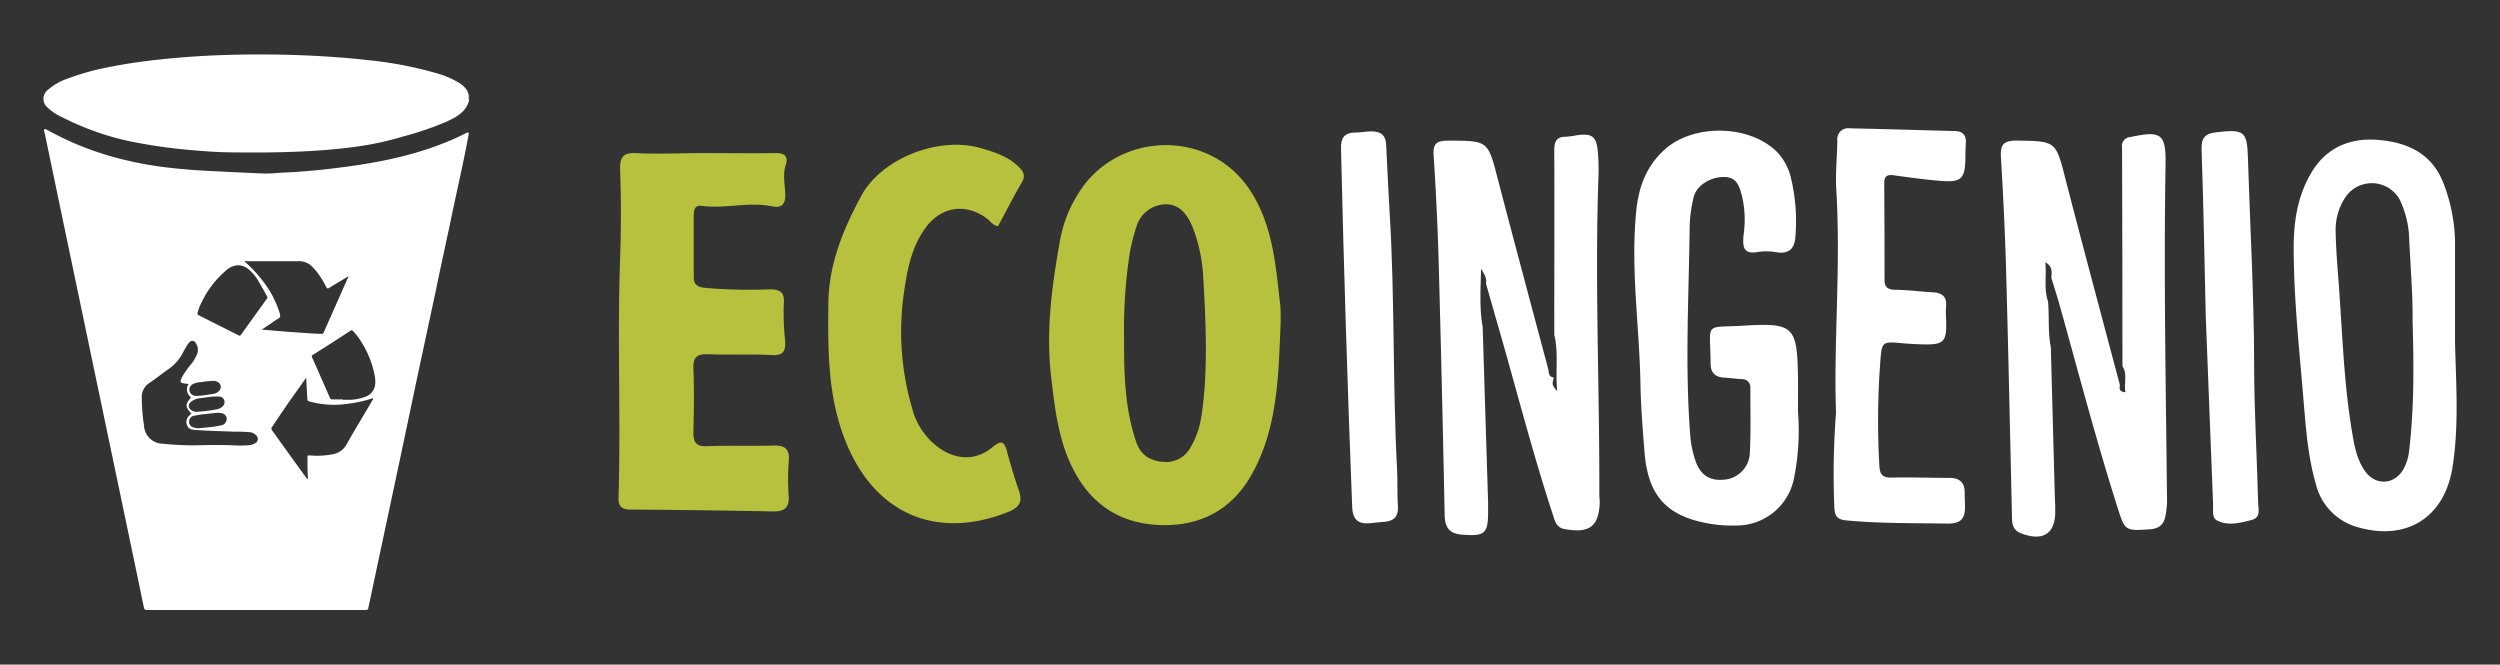 <svg id="Layer_1" data-name="Layer 1" xmlns="http://www.w3.org/2000/svg" viewBox="0 0 506.28 134.59"><rect x="0" y="0" width="506.28" height="134.59" fill="#333333" stroke="none"/><defs><style>.cls-1{fill:#fff;}.cls-2{fill:#b7c13e;}</style></defs><g id="PXEkCR.tif"><path class="cls-1" d="M95,20.34c-.65,2.37-2.59,3.39-4.59,4.31a64.61,64.61,0,0,1-8.8,3A61.7,61.7,0,0,1,73,29.58c-2.22.33-4.45.57-6.69.76-6.24.52-12.49.59-18.75.52-3.12,0-6.23-.23-9.34-.51a104.09,104.09,0,0,1-12.67-1.9,56,56,0,0,1-13-4.73A10.23,10.23,0,0,1,9.7,21.83a2.28,2.28,0,0,1,.05-3.67A11.56,11.56,0,0,1,13.46,16a51.87,51.87,0,0,1,9.17-2.52c2.66-.53,5.34-.92,8-1.24,2.31-.28,4.62-.48,6.93-.67,6.27-.49,12.56-.6,18.84-.51q5,.08,10.07.41c2.56.17,5.11.37,7.65.67a78.06,78.06,0,0,1,14.6,2.78,17.81,17.81,0,0,1,4.13,1.79,5.12,5.12,0,0,1,1.74,1.6c.16.26.19.57.34.84v.09a2.36,2.36,0,0,0,0,1Z"/><path class="cls-1" d="M95,20.25a1.22,1.22,0,0,1,0-1Z"/><path class="cls-1" d="M94.28,27c-1.17.6-2.37,1.16-3.59,1.66a68.37,68.37,0,0,1-9,2.95c-3.06.77-6.15,1.36-9.27,1.83-2.62.4-5.26.71-7.9,1-1.61.15-3.22.28-4.84.4L56.48,35a25.83,25.83,0,0,1-2.92.14c-2.05-.07-4.1-.18-6.15-.27l-5.56-.28q-3.56-.18-7.08-.57a73.59,73.59,0,0,1-12.66-2.47A61.42,61.42,0,0,1,9.64,26.35c-.19-.1-.41-.3-.61-.16s-.09.44,0,.66c1,4.79,2,9.58,3,14.37.86,4.11,1.71,8.22,2.58,12.33q2.34,11.17,4.67,22.34c.85,4,1.68,8,2.53,12.07q2.34,11.13,4.66,22.25,1.32,6.29,2.62,12.56c.16.74.19.76.95.76H73.75c.12,0,.24,0,.36,0a.43.43,0,0,0,.48-.37c0-.17.07-.35.11-.53.74-3.54,1.5-7.07,2.25-10.61L81.3,91.59c1-4.75,2-9.51,3-14.26q2-9.33,4-18.67c1-4.9,2.1-9.8,3.12-14.7,1.17-5.63,2.49-11.22,3.51-16.87v-.18C94.7,26.74,94.49,26.91,94.28,27ZM40,63.38A10.92,10.92,0,0,1,40.94,61a19.23,19.23,0,0,1,4.84-6.23,4,4,0,0,1,2.53-1.06,3.59,3.59,0,0,1,2.17.94,9.23,9.23,0,0,1,2,2.52c.54.93,1.06,1.88,1.59,2.81a.39.39,0,0,1,0,.48q-2.65,3.68-5.27,7.34c-.15.21-.26.21-.47.11q-4-2-8.05-4.05A.38.38,0,0,1,40,63.38ZM39,81.14a3.91,3.91,0,0,1,1.6-.51c1-.11,2-.32,3.08-.33h.67a1.1,1.1,0,0,1,1.06.76,1.11,1.11,0,0,1-.36,1.25,2.14,2.14,0,0,1-1.19.59,27,27,0,0,1-4,.48,1.44,1.44,0,0,1-.71-.09c-.45-.23-.89-.51-.92-1.06S38.63,81.39,39,81.14ZM38.35,79A1.26,1.26,0,0,1,39,77.82a3.69,3.69,0,0,1,1.63-.42,18.8,18.8,0,0,1,2.39-.26,1.68,1.68,0,0,1,1.24.34,1.08,1.08,0,0,1,.13,1.65,2,2,0,0,1-1.26.64c-1,.16-2,.34-3.07.4a1.8,1.8,0,0,1-.92-.11A1.27,1.27,0,0,1,38.35,79Zm.95,5.21a14.88,14.88,0,0,1,2.22-.35l2.09-.23a3.55,3.55,0,0,1,1.3.06,1.15,1.15,0,0,1,1,1.11,1.32,1.32,0,0,1-1,1.31,20.9,20.9,0,0,1-3.06.45c-.56.07-1.13.12-1.68.17a3.63,3.63,0,0,1-.94-.16,1.19,1.19,0,0,1-.94-1.16A1.28,1.28,0,0,1,39.3,84.17Zm12.33,5.59a3.48,3.48,0,0,1-1.33.37,22.44,22.44,0,0,1-3.28,0c-2.22-.07-4.44-.06-6.66,0A58.49,58.49,0,0,1,33,89.86a3.86,3.86,0,0,1-3.84-3.72,37.28,37.28,0,0,1-.45-5.68,3.33,3.33,0,0,1,1.48-2.86c1.32-.88,2.55-1.89,3.85-2.79a9.25,9.25,0,0,0,3-3.38c.26-.51.54-1,.84-1.49a2.73,2.73,0,0,1,.46-.6.75.75,0,0,1,1.28.11,2.44,2.44,0,0,1,.32,2.19A8.13,8.13,0,0,1,38.49,74,19.48,19.48,0,0,0,37,76.13a4.73,4.73,0,0,0-.33.68c-.2.53-.09.72.46.81l1.06.15a1.93,1.93,0,0,0,.28,2.49c.11.13.25.21.06.43-1,1.19-1,1.74.06,2.89l.18.19a3.8,3.8,0,0,0-.62.58,1.7,1.7,0,0,0-.34,1.56c.18.64.52,1.08,1.56,1.15,2.74.19,5.48.26,8.22.36,1,0,1.92,0,2.88.1a1.94,1.94,0,0,1,1.39.64A.94.94,0,0,1,51.63,89.76Zm1.31-23,2.23-1.5a11.53,11.53,0,0,1,1.13-.74c.47-.23.5-.54.38-1a20.06,20.06,0,0,0-3.73-7,26,26,0,0,0-3.17-3.38L49.53,53l.06-.1H50c3.5,0,7,0,10.49,0a3.68,3.68,0,0,1,2.83,1.2,15.85,15.85,0,0,1,2.73,4c.19.37.32.39.67.17,1.24-.78,2.51-1.52,3.87-2.34-.81,1.85-1.58,3.58-2.34,5.31q-1.33,3-2.66,6a.5.5,0,0,1-.56.37c-1.88-.05-3.74-.22-5.61-.34-2.07-.14-4.12-.34-6.19-.5ZM75.4,81.1c-1.75,3-3.54,5.91-5.23,8.91a3.91,3.91,0,0,1-2.9,2,16.29,16.29,0,0,1-4.57.21c-.34,0-.44,0-.43.39,0,1.35,0,2.7.07,4v.45c-.19,0-.24-.19-.31-.29Q58.57,92,55.09,87.14a.49.49,0,0,1,0-.66q2.51-3.8,5.14-7.49L62,76.5c.08,1.29.13,2.46.21,3.64s-.13,1,1.05,1.31a18.64,18.64,0,0,0,7.1.33,26.24,26.24,0,0,0,5-1.09.25.25,0,0,1,.22,0C75.59,80.87,75.47,81,75.4,81.1Zm.53-3a2.92,2.92,0,0,1-1.77,2.18,9.33,9.33,0,0,1-3.81.68c-.3,0-.6,0-.9,0v-.08H67.3a.43.43,0,0,1-.48-.29c-1.21-2.77-2.42-5.53-3.65-8.28-.1-.23,0-.31.14-.42Q67.13,69.5,70.94,67a.32.32,0,0,1,.49,0,9.56,9.56,0,0,1,1.31,1.59,19.5,19.5,0,0,1,3.17,7.64A5.35,5.35,0,0,1,75.93,78.14Z"/></g><path class="cls-2" d="M142.55,31c4.79,0,9.59.08,14.38,0,1.95-.05,2.77.63,2.18,2.46s-.19,3.79-.09,5.68-.44,3.11-2.64,2.65c-4.77-1-9.55.55-14.33-.11-1.33-.18-1.56.86-1.56,1.89q0,6.3,0,12.6c0,1.41.74,1.94,2.14,2.11a104.18,104.18,0,0,0,13.22.32c2.17,0,3.09.54,2.88,3A51.48,51.48,0,0,0,159,69c.11,1.9-.22,3.05-2.65,2.91-4.3-.24-8.62,0-12.93-.17-2.19-.08-3.11.52-3,2.87.16,4.31.11,8.62,0,12.93,0,2.06.55,2.91,2.79,2.82,4.4-.18,8.81,0,13.21-.13,2.37-.08,3.57.5,3.31,3.18a47.53,47.53,0,0,0,0,7.16c.11,2.3-.93,3-3.1,3q-14.5-.28-29-.38c-1.8,0-2.42-.75-2.37-2.38.47-16.14-.25-32.28.32-48.43.2-5.93.22-11.88,0-17.81-.08-2.68.49-3.73,3.41-3.55C133.52,31.24,138,31,142.55,31Z"/><path class="cls-2" d="M202.12,45.79c-1-.08-1.55-1-2.3-1.56-4.24-3.14-9.18-2.43-12.35,1.85-3,4.08-3.82,8.92-4.49,13.77a55,55,0,0,0,1.71,22.72,14.23,14.23,0,0,0,5.78,8.34c3.58,2.31,7.29,2.36,10.65-.45,1.75-1.46,2.32-.88,2.82,1,.7,2.59,1.45,5.17,2.34,7.69s.18,3.62-2.22,4.57c-14.84,5.86-27.44,0-33.12-15.12-3.34-8.87-3.28-17.93-3.19-27.13.08-7.95,3-15,6.63-21.75C178.54,32,190.19,27.53,198.64,30c2.75.81,5.48,1.64,7.63,3.76,1,1,1.47,1.79.66,3.19C205.24,39.85,203.72,42.83,202.12,45.79Z"/><path class="cls-2" d="M259.28,61.91c-.93-8-1.44-16-5.94-23.09-7.94-12.47-25.57-12.22-33.82-1.31A26.63,26.63,0,0,0,214.61,49c-1.62,9.06-2.82,18.16-1.73,27.41.74,6.29,1.44,12.57,4.32,18.35,3.73,7.48,9.8,11.4,18.11,11.58,8.05.17,14.31-3.29,18.23-10.35,5.1-9.17,5.35-19.39,5.76-29.52A41.32,41.32,0,0,0,259.28,61.91Zm-16,22.35a16.31,16.31,0,0,1-2.11,6.2,5.61,5.61,0,0,1-5.41,3.09c-2.73-.16-4.72-1.31-5.65-4-2.37-6.92-2.5-14.08-2.47-21.26a98.81,98.81,0,0,1,1.22-17.44,38.28,38.28,0,0,1,1.21-4.71,6.31,6.31,0,0,1,5.82-4.76c3.09-.14,4.71,2.29,5.72,4.86a32.47,32.47,0,0,1,2.07,10.08C244.21,65.62,244.67,75,243.32,84.26Z"/><path class="cls-1" d="M364.11,83.34a48.86,48.86,0,0,1-.79,13.44,11.84,11.84,0,0,1-11.58,9.64,27.49,27.49,0,0,1-5.44-.35c-8.71-1.47-12.52-5.59-13.25-14.37-.38-4.68-.76-9.37-.84-14.06-.21-11.57-2-23.1-.87-34.72.47-4.84,1.91-9.05,5.61-12.49,5.83-5.43,17.39-5.28,23,.43a11.59,11.59,0,0,1,2.83,5.56,37.75,37.75,0,0,1,.82,11.42c-.14,2.3-1.1,3.58-3.62,3.28a12,12,0,0,0-3.72-.14c-3.17.67-3.41-.87-3.16-3.43a21.31,21.31,0,0,0-.29-7.71c-.54-2-1-4-3.69-4-2.86,0-5.64,1.8-6.16,4.19a28,28,0,0,0-.78,5.68c-.16,14.25-1,28.51.14,42.75a21,21,0,0,0,1,4.76c.86,2.63,2.63,4.18,5.59,3.93a5.65,5.65,0,0,0,5.43-5.05c.26-4.49.12-9,.13-13.5a1.65,1.65,0,0,0-1.76-1.82c-1.15-.07-2.29-.24-3.44-.3-1.81-.09-2.83-.85-2.85-2.82-.06-8.66-1.48-7.22,6.64-7.71,10.15-.61,10.87.12,11.05,10.24C364.15,78.55,364.11,81,364.11,83.34Z"/><path class="cls-1" d="M371.82,83.51c-.52-13.91,1-29.51.05-45.12-.2-3.33.18-6.69.21-10a2.2,2.2,0,0,1,2.56-2.4c7.09.14,14.17.37,21.26.55,1.74.05,2.35,1,2.2,2.61-.09,1-.06,2.11-.09,3.16-.09,3.85-.88,4.64-4.83,4.33-3.24-.25-6.47-.69-9.7-1.15-1.4-.19-1.91.26-1.9,1.66q.07,9.76.06,19.54c0,1.47.64,1.94,2.11,2,2.57,0,5.14.37,7.72.51,1.89.1,2.83.92,2.63,2.89a17.69,17.69,0,0,0,0,2.3c.2,5-.33,5.5-5.23,5.34q-1.73-.06-3.45-.21c-4.44-.4-4.33-.39-4.67,4.21a158.26,158.26,0,0,0-.15,20.66c.1,1.85.79,2.38,2.6,2.33,3.83-.1,7.66.07,11.48.05,2.31,0,3.29,1.06,3.19,3.3,0,.86.07,1.73.07,2.59,0,2.42-.89,3.42-3.62,3.37-6.8-.11-13.6,0-20.39-.64-1.88-.19-2.35-.82-2.45-2.58A162.66,162.66,0,0,1,371.82,83.51Z"/><path class="cls-1" d="M281.41,43c1.08,17.3.59,34.64,1.51,51.94.13,2.49,0,5,.17,7.47.17,2.25-.86,3.15-2.92,3.28-.86.05-1.72.18-2.58.26-2.45.25-3.66-.63-3.76-3.32q-1.41-36.21-2.26-72.44c-.06-2.38.73-3.35,3-3.35,1.05,0,2.1-.23,3.15-.24,1.93,0,3,.82,3,2.92C280.91,34,281.19,38.53,281.41,43Z"/><path class="cls-1" d="M446.69,64c-.23-9.9-.43-21.78-.84-33.66-.08-2.5.72-3.31,3.11-3.57,5.32-.6,6.11-.25,6.26,4.86.43,14.07,1.26,28.12,1.27,42.2,0,9.28.57,18.56.81,27.85,0,1.31.67,3.12-1.33,3.63-2.31.58-4.76,1.26-7,.09-1.08-.55-.75-2.07-.79-3.21C447.69,90.15,447.23,78.09,446.69,64Z"/><path class="cls-1" d="M323.88,99.77c.06-21.26-.92-42.52-.18-63.79a42.49,42.49,0,0,0-.11-5.17c-.27-3.17-1.14-3.84-4.23-3.43a16.27,16.27,0,0,1-2.27.31c-1.92,0-2.33,1-2.33,2.75.05,12.45,0,24.9,0,37.35.9,3.67.19,7.37.6,11.46-1.08-1.36-1.08-1.36-.69-2.79-1.08-.11-1-1.06-1.14-1.73C310.11,61.88,306.65,49,303.3,36.17c-2-7.71-1.92-7.68-10.05-7.68-2.15,0-3.08.47-2.93,2.87q.68,10.32,1,20.65.72,26.13,1.24,52.27c.05,2.63,1,3.83,3.64,4,4.49.35,5.17-.21,5.16-4.79,0-.57,0-1.15,0-1.72q-.56-17.8-1.1-35.6c-.7-3.88-.4-7.79-.33-11.73.58.94,1.21,1.83,1,3,1.33,4.66,2.67,9.31,4,14,3.09,11,6,22,9.55,32.8.41,1.22.64,2.59,2.37,2.9,5.11.93,7-.55,7.12-5.64C323.9,100.92,323.88,100.35,323.88,99.77Z"/><path class="cls-1" d="M438.84,100.72c-.23-22.43-.67-44.86-.29-67.3.11-6.36-.87-7-7.1-5.67a1.8,1.8,0,0,0-1.71,2.11q.08,22.14.08,44.29c1.09,1.69.23,3.49.62,5.29-1.28-.1-1.27-.73-1.13-1.45-3.68-13.88-7.42-27.74-11-41.64-2-7.83-1.92-7.76-9.95-7.88-2.59,0-3.29.81-3.15,3.29.46,7.66.83,15.32,1.05,23,.46,16.48.8,33,1.18,49.44,0,1.56,0,3.09,1.84,3.8,4.48,1.72,7,.08,6.93-4.64,0-.67,0-1.34-.06-2q-.42-15.52-.83-31c-.62-3.08-.3-6.23-.57-9.34h0c-.88-2.5-.27-5-.54-7.91,1.69,1,1.19,2.18,1.23,3.23.54,1.78,1.13,3.55,1.63,5.35,3.92,14,7.59,28.11,12.05,42,1.22,3.8,1.59,3.82,6.23,3.5,3.23-.22,3.16-2.48,3.45-4.64A12.46,12.46,0,0,0,438.84,100.72Z"/><path class="cls-1" d="M497.17,69.32c0-6.79,0-13.59,0-20.39a34.14,34.14,0,0,0-2.22-11.5c-2.33-6.45-7.61-8.71-13.71-9.12-5.42-.36-10.11,1.58-13.12,6.59-2.82,4.7-3.61,9.85-3.62,15.17,0,10.07,1.07,20.07,1.92,30.09.51,6,.87,12,2.57,17.86a12,12,0,0,0,8.64,8.79c9.78,2.74,17.32-2,19-12C498,86.39,497.38,77.83,497.17,69.32ZM487.9,91.11a10.28,10.28,0,0,1-1.13,3.83c-1.78,3.21-5.62,3.5-7.77.54-1.68-2.31-2.19-5.07-2.65-7.81-1.75-10.31-2-20.75-2.8-31.14-.24-3.15-.49-6.3-.55-9.45A12,12,0,0,1,474.93,40a6.45,6.45,0,0,1,11.14.63,19.82,19.82,0,0,1,1.83,8.06c.32,6.21.78,12.42.67,16.09C488.89,75.27,488.81,83.2,487.9,91.11Z"/></svg>